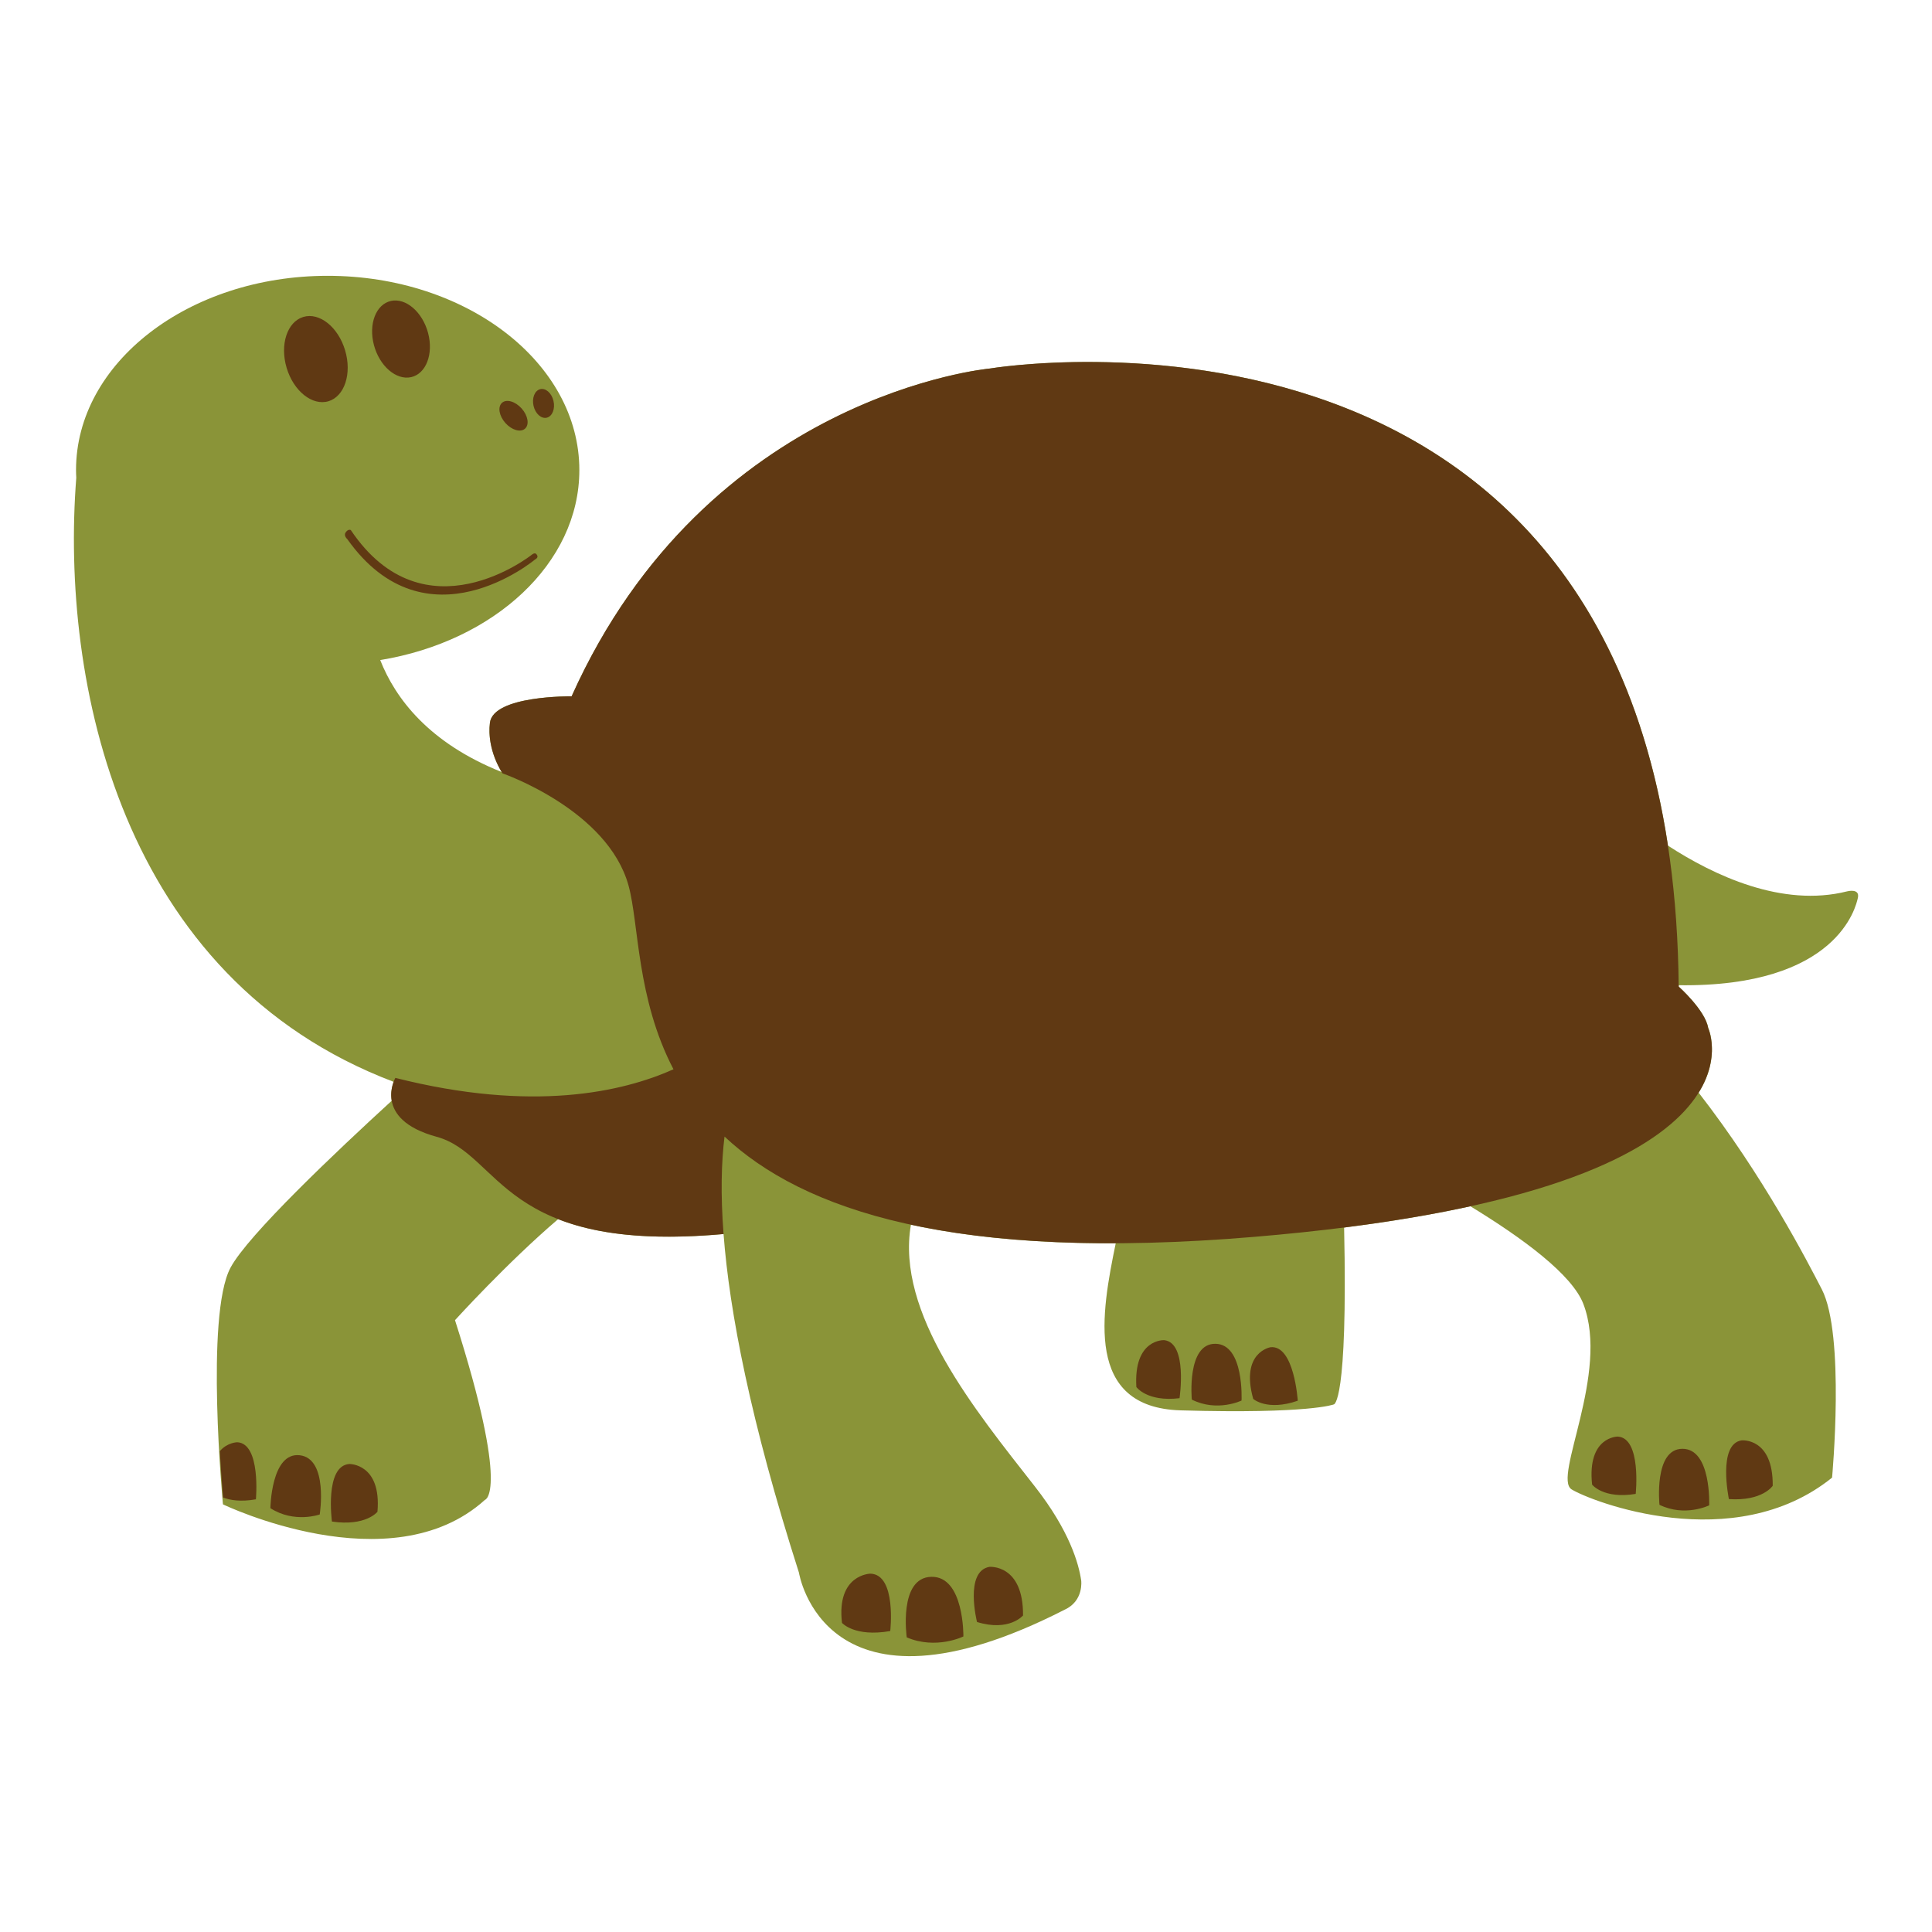 <?xml version="1.0" encoding="utf-8"?>
<!-- Generator: Adobe Illustrator 16.0.0, SVG Export Plug-In . SVG Version: 6.00 Build 0)  -->
<!DOCTYPE svg PUBLIC "-//W3C//DTD SVG 1.1//EN" "http://www.w3.org/Graphics/SVG/1.1/DTD/svg11.dtd">
<svg version="1.1" id="Layer_1" xmlns="http://www.w3.org/2000/svg" xmlns:xlink="http://www.w3.org/1999/xlink" x="0px" y="0px"
	 width="100px" height="100px" viewBox="0 0 100 100" enable-background="new 0 0 100 100" xml:space="preserve">
<path fill="#8A9438" d="M55.105,83.318c-12.447,6.363-13.75-1.912-13.75-1.912c-2.512-7.856-3.597-13.497-3.905-17.542
	c0,0.004,0,0.008,0.001,0.01c-4.08,0.367-6.712-0.044-8.562-0.771c-2.659,2.271-5.338,5.229-5.338,5.229
	c2.868,8.989,1.55,9.3,1.55,9.3C20.22,82.05,11.54,77.865,11.54,77.865s-0.93-9.766,0.388-12.244
	c0.897-1.691,5.504-6.045,8.347-8.646c-0.072-0.406,0.021-0.767,0.1-0.979C6.226,50.632,3.123,35.283,3.948,24.73
	c-0.007-0.133-0.013-0.265-0.013-0.399c0-5.554,5.832-10.055,13.026-10.055s13.026,4.501,13.026,10.055
	c0,4.833-4.418,8.868-10.307,9.834c0.786,1.991,2.521,4.292,6.288,5.795c-0.169-0.272-0.756-1.32-0.609-2.546
	c0.171-1.428,4.228-1.372,4.228-1.372C36.614,20.389,51.24,19.075,51.24,19.075s30.564-5.143,35.095,24.696
	c2.373,1.543,5.913,3.212,9.269,2.366c0,0,0.664-0.176,0.561,0.325c-0.096,0.458-1.049,4.64-9.273,4.533c0,0.024,0,0.05,0,0.073
	c0,0,1.373,1.22,1.525,2.134c0,0,0.68,1.473-0.494,3.356c3.352,4.315,5.624,8.725,6.372,10.174c1.22,2.361,0.533,9.75,0.533,9.75
	c-5.104,4.113-12.493,1.221-13.481,0.609c-0.992-0.609,1.979-6.018,0.608-9.598c-0.579-1.512-3.113-3.391-5.849-5.057
	c-1.888,0.414-4.051,0.785-6.535,1.101c0.199,9.155-0.532,9.155-0.532,9.155S67.807,73.191,61.113,73
	c-5.004-0.145-4.104-5.049-3.363-8.648c-4.229,0.015-7.719-0.338-10.601-0.961c-0.789,4.572,3.29,9.557,6.426,13.562
	c1.782,2.278,2.263,3.987,2.387,4.853C55.962,81.803,56.109,82.861,55.105,83.318z"/>
<path fill="#603913" d="M88.411,53.202c-0.151-0.914-1.522-2.134-1.522-2.134c-0.344-37.936-35.652-31.994-35.652-31.994
	s-14.625,1.314-21.651,16.968c0,0-4.057-0.057-4.228,1.372c-0.171,1.428,0.655,2.617,0.655,2.617s5.442,1.879,6.521,5.809
	c0.544,1.985,0.406,5.831,2.325,9.506c-2.628,1.176-7.29,2.244-14.395,0.445c0,0-1.218,2.134,2.133,3.048
	c3.344,0.912,3.353,6.07,14.854,5.034c-0.159-2.074-0.112-3.729,0.051-5.044c4.033,3.786,11.855,6.501,27.449,5.188
	C92.354,61.715,88.411,53.202,88.411,53.202z M19.354,17.858c0.288,1.088,1.15,1.834,1.925,1.663
	c0.772-0.172,1.167-1.192,0.88-2.281c-0.289-1.089-1.149-1.834-1.924-1.663C19.46,15.747,19.067,16.77,19.354,17.858z
	 M14.837,19.043c0.36,1.203,1.33,1.975,2.165,1.725c0.836-0.253,1.22-1.434,0.86-2.637c-0.36-1.207-1.33-1.978-2.164-1.726
	C14.863,16.657,14.477,17.837,14.837,19.043z M46.933,84.75c0,0-0.438-3.092,1.269-3.134c1.708-0.041,1.663,3.086,1.663,3.086
	S48.458,85.4,46.933,84.75z M50.57,83.954c0,0-0.663-2.618,0.64-2.854c0,0,1.763-0.154,1.742,2.517
	C52.952,83.615,52.238,84.469,50.57,83.954z M46.079,84.422c0,0,0.337-2.929-1.028-2.97c0,0-1.764,0.032-1.47,2.548
	C43.581,84,44.232,84.747,46.079,84.422z M13.996,78.063c0,0,0.034-2.916,1.522-2.739c1.49,0.177,1.031,3.065,1.031,3.065
	S15.235,78.859,13.996,78.063z M17.181,78.755c0,0-0.39-2.889,0.902-2.979c0,0,1.67-0.029,1.454,2.474
	C19.536,78.249,18.937,79.014,17.181,78.755z M27.688,28.963c0,0-5.619,4.713-9.713-1.059c0,0-0.198-0.17-0.089-0.338
	c0.136-0.209,0.271-0.13,0.271-0.13c3.823,5.688,9.362,1.282,9.362,1.282s0.151-0.136,0.237-0.043
	C27.84,28.769,27.864,28.871,27.688,28.963z M27.618,21.016c0.097,0.406,0.406,0.676,0.69,0.602
	c0.284-0.075,0.436-0.465,0.339-0.871c-0.097-0.407-0.406-0.676-0.69-0.603C27.673,20.22,27.521,20.609,27.618,21.016z
	 M27.175,22.188c-0.233,0.207-0.688,0.075-1.017-0.295c-0.329-0.37-0.406-0.837-0.174-1.044c0.233-0.207,0.688-0.075,1.017,0.295
	S27.408,21.981,27.175,22.188z M61.688,72.443c0,0-0.278-2.904,1.22-2.889c1.5,0.016,1.354,2.938,1.354,2.938
	S63.006,73.102,61.688,72.443z M67.172,72.502c0,0-0.182-2.9-1.41-2.77c0,0-1.572,0.254-0.896,2.674
	C64.865,72.406,65.572,73.053,67.172,72.502z M61.052,72.37c0,0,0.433-2.875-0.796-3.004c0,0-1.591-0.081-1.438,2.426
	C58.818,71.792,59.372,72.573,61.052,72.37z M85.895,77.889c0,0-0.307-2.902,1.192-2.899c1.5,0.003,1.38,2.926,1.38,2.926
	S87.216,78.534,85.895,77.889z M89.488,77.593c0,0-0.6-2.851,0.658-3.04c0,0,1.633-0.16,1.61,2.35
	C91.758,76.902,91.229,77.711,89.488,77.593z M84.664,77.324c0,0,0.307-2.893-0.928-2.967c0,0-1.594-0.013-1.329,2.486
	C82.407,76.845,82.995,77.6,84.664,77.324z M13.246,77.604c0,0,0.266-2.896-0.967-2.953c0,0-0.512,0.004-0.902,0.461
	c0.062,1.09,0.132,1.959,0.17,2.399C11.906,77.65,12.455,77.744,13.246,77.604z"/>
</svg>

